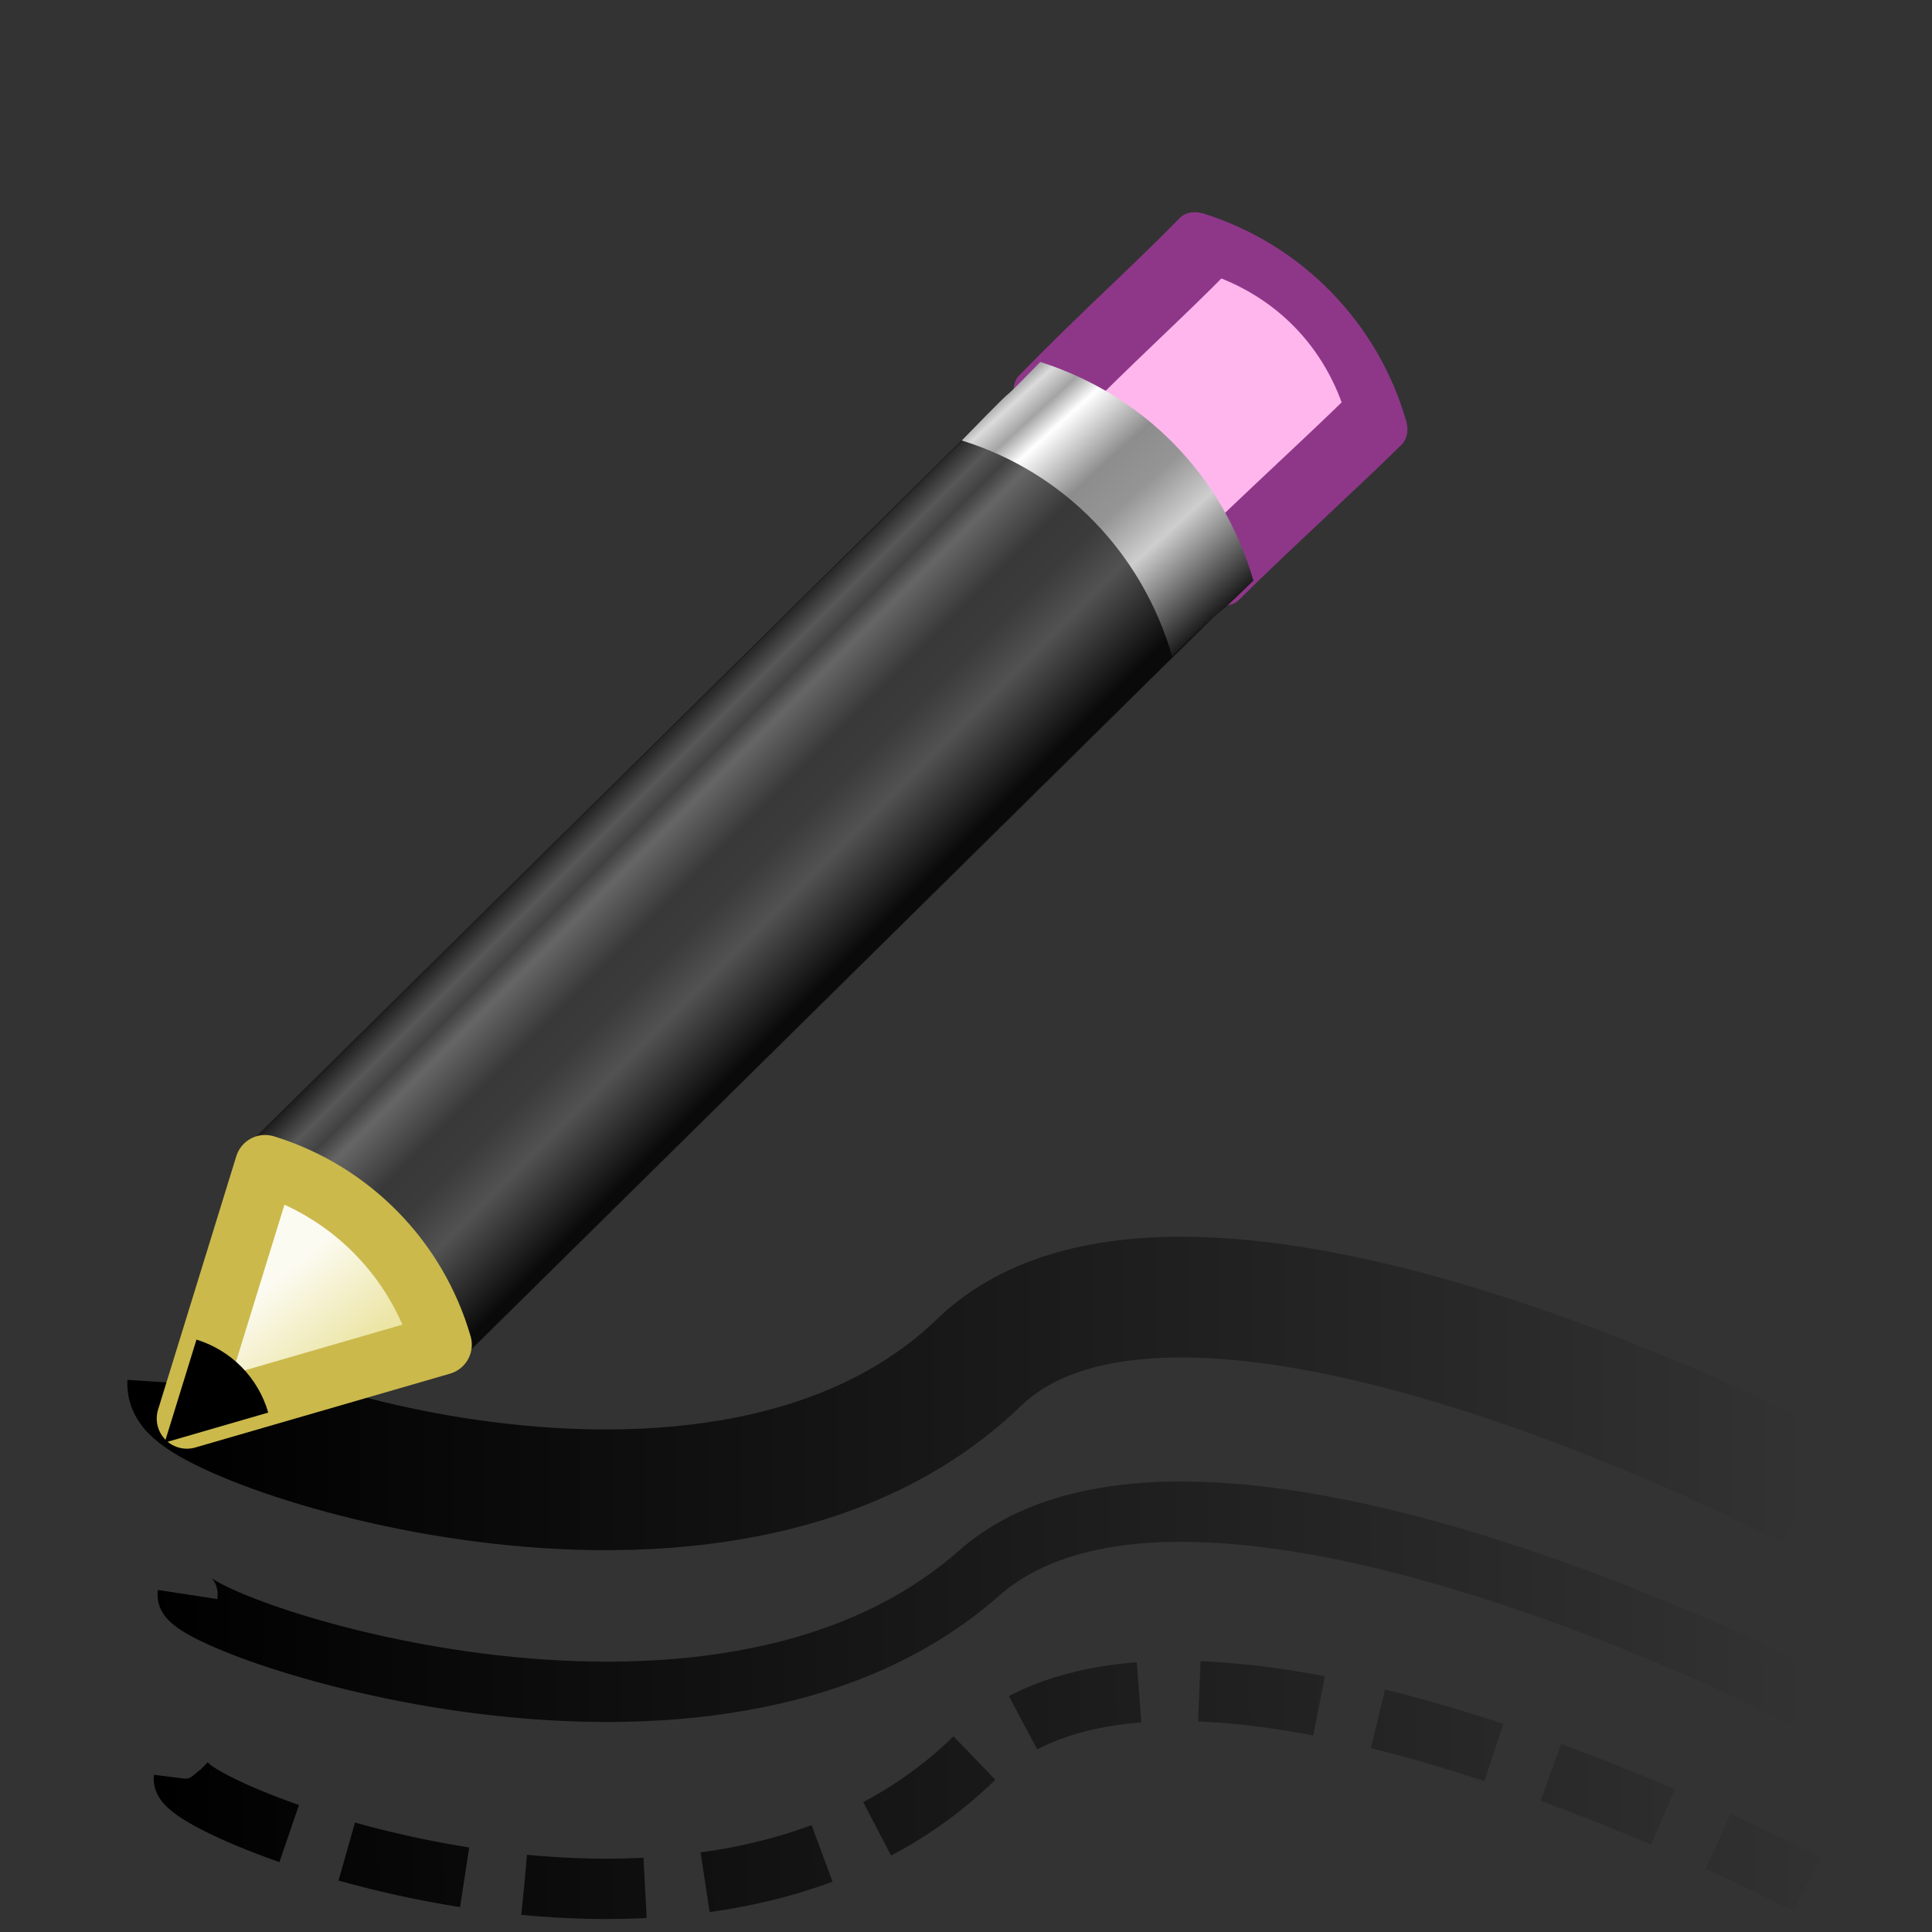 <svg height="32" width="32" xmlns="http://www.w3.org/2000/svg" xmlns:xlink="http://www.w3.org/1999/xlink"><rect width="100%" height="100%" fill="#333333" stroke="none"/><linearGradient id="a"><stop offset="0"/><stop offset="1" stop-opacity="0"/></linearGradient><linearGradient id="b"><stop offset="0" stop-color="#181818"/><stop offset=".135" stop-color="#dbdbdb"/><stop offset=".202" stop-color="#a4a4a4"/><stop offset=".27" stop-color="#fff"/><stop offset=".447" stop-color="#8d8d8d"/><stop offset=".571" stop-color="#959595"/><stop offset=".72" stop-color="#cecece"/><stop offset="1" stop-color="#181818"/></linearGradient><linearGradient id="c" gradientTransform="matrix(.756 -.754 .861 .859 -44.605 -4.18)" gradientUnits="userSpaceOnUse" x1="13.75" x2="13.75" xlink:href="#b" y1="15.623" y2="19.375"/><linearGradient id="d" gradientUnits="userSpaceOnUse" x1="-14.318" x2="-10.803" xlink:href="#b" y1="-8.201" y2="-4.441"/><linearGradient id="e" gradientTransform="matrix(.808 -.216 -.216 -.808 4.969 26.632)" gradientUnits="userSpaceOnUse" x1="9.158" x2="8.511" y1="10.668" y2="12.101"><stop offset="0" stop-color="#ece5a5"/><stop offset="1" stop-color="#fcfbf2"/></linearGradient><linearGradient id="f" gradientTransform="matrix(-.866 -.5 -.5 .866 25.785 6.274)" gradientUnits="userSpaceOnUse" x1="10.308" x2="-7.196" xlink:href="#a" y1="17.14" y2="7.039"/><linearGradient id="g" gradientTransform="matrix(-.866 -.5 -.5 .866 25.738 11.175)" gradientUnits="userSpaceOnUse" x1="10.637" x2="-7.683" xlink:href="#a" y1="17.101" y2="6.29"/><linearGradient id="h" gradientTransform="matrix(-.866 -.5 -.5 .866 25.785 8.891)" gradientUnits="userSpaceOnUse" x1="10.489" x2="-7.386" xlink:href="#a" y1="17.689" y2="7.369"/><g transform="matrix(1.334 0 0 1.334 -8.026 1.371)"><path d="m8.347 16.154c-.032.486 6.598 2.849 9.824-.264 2.595-2.504 10.326 1.577 10.326 1.577" fill="none" stroke="url(#f)" stroke-width="1.499"/><g transform="matrix(.699 .123 .123 .701 27.114 12.997)"><path d="m-26.509 4.819 16.336-16.146 3.228 3.22-16.336 16.146z" fill="url(#c)"/><path d="m-26.512 4.81 16.343-16.153 3.228 3.22-16.343 16.153z" opacity=".6"/><path d="m-6.202-14.607c-1.04 1.055-2.106 2.03-3.451 3.395 1.427.201 2.364 1.188 2.537 2.626 1.192-1.179 2.524-2.415 3.483-3.363-.176-1.46-1.128-2.441-2.57-2.658z" fill="#ffb6ed" stroke="#8e3789" stroke-linecap="round" stroke-linejoin="round" stroke-width="1.088"/><path d="m-9.609-11.91c-1.296 1.315-.016-.012-1.692 1.688 1.779.25 2.947 1.48 3.163 3.27 1.486-1.469.537-.467 1.733-1.648-.22-1.818-1.406-3.04-3.203-3.31z" fill="url(#d)"/></g><path d="m11.5 15.668c-.309-1.065-1.132-1.902-2.192-2.229l-.971 3.146z" fill="url(#e)" stroke="#cbb94c" stroke-linecap="round" stroke-linejoin="round" stroke-width=".749"/><path d="m9.347 16.511c-.125-.433-.46-.773-.891-.906l-.395 1.279z" stroke-width=".34"/><g fill="none"><path d="m8.3 21.055c-.049.392 6.485 3.028 9.824-.264 2.568-2.532 10.326 1.577 10.326 1.577" stroke="url(#g)" stroke-dasharray="1.499 .749" stroke-width=".749"/><path d="m8.347 18.77c-.055.36 6.489 2.68 9.824-.264 2.704-2.387 10.326 1.577 10.326 1.577" stroke="url(#h)" stroke-width=".749"/></g></g></svg>